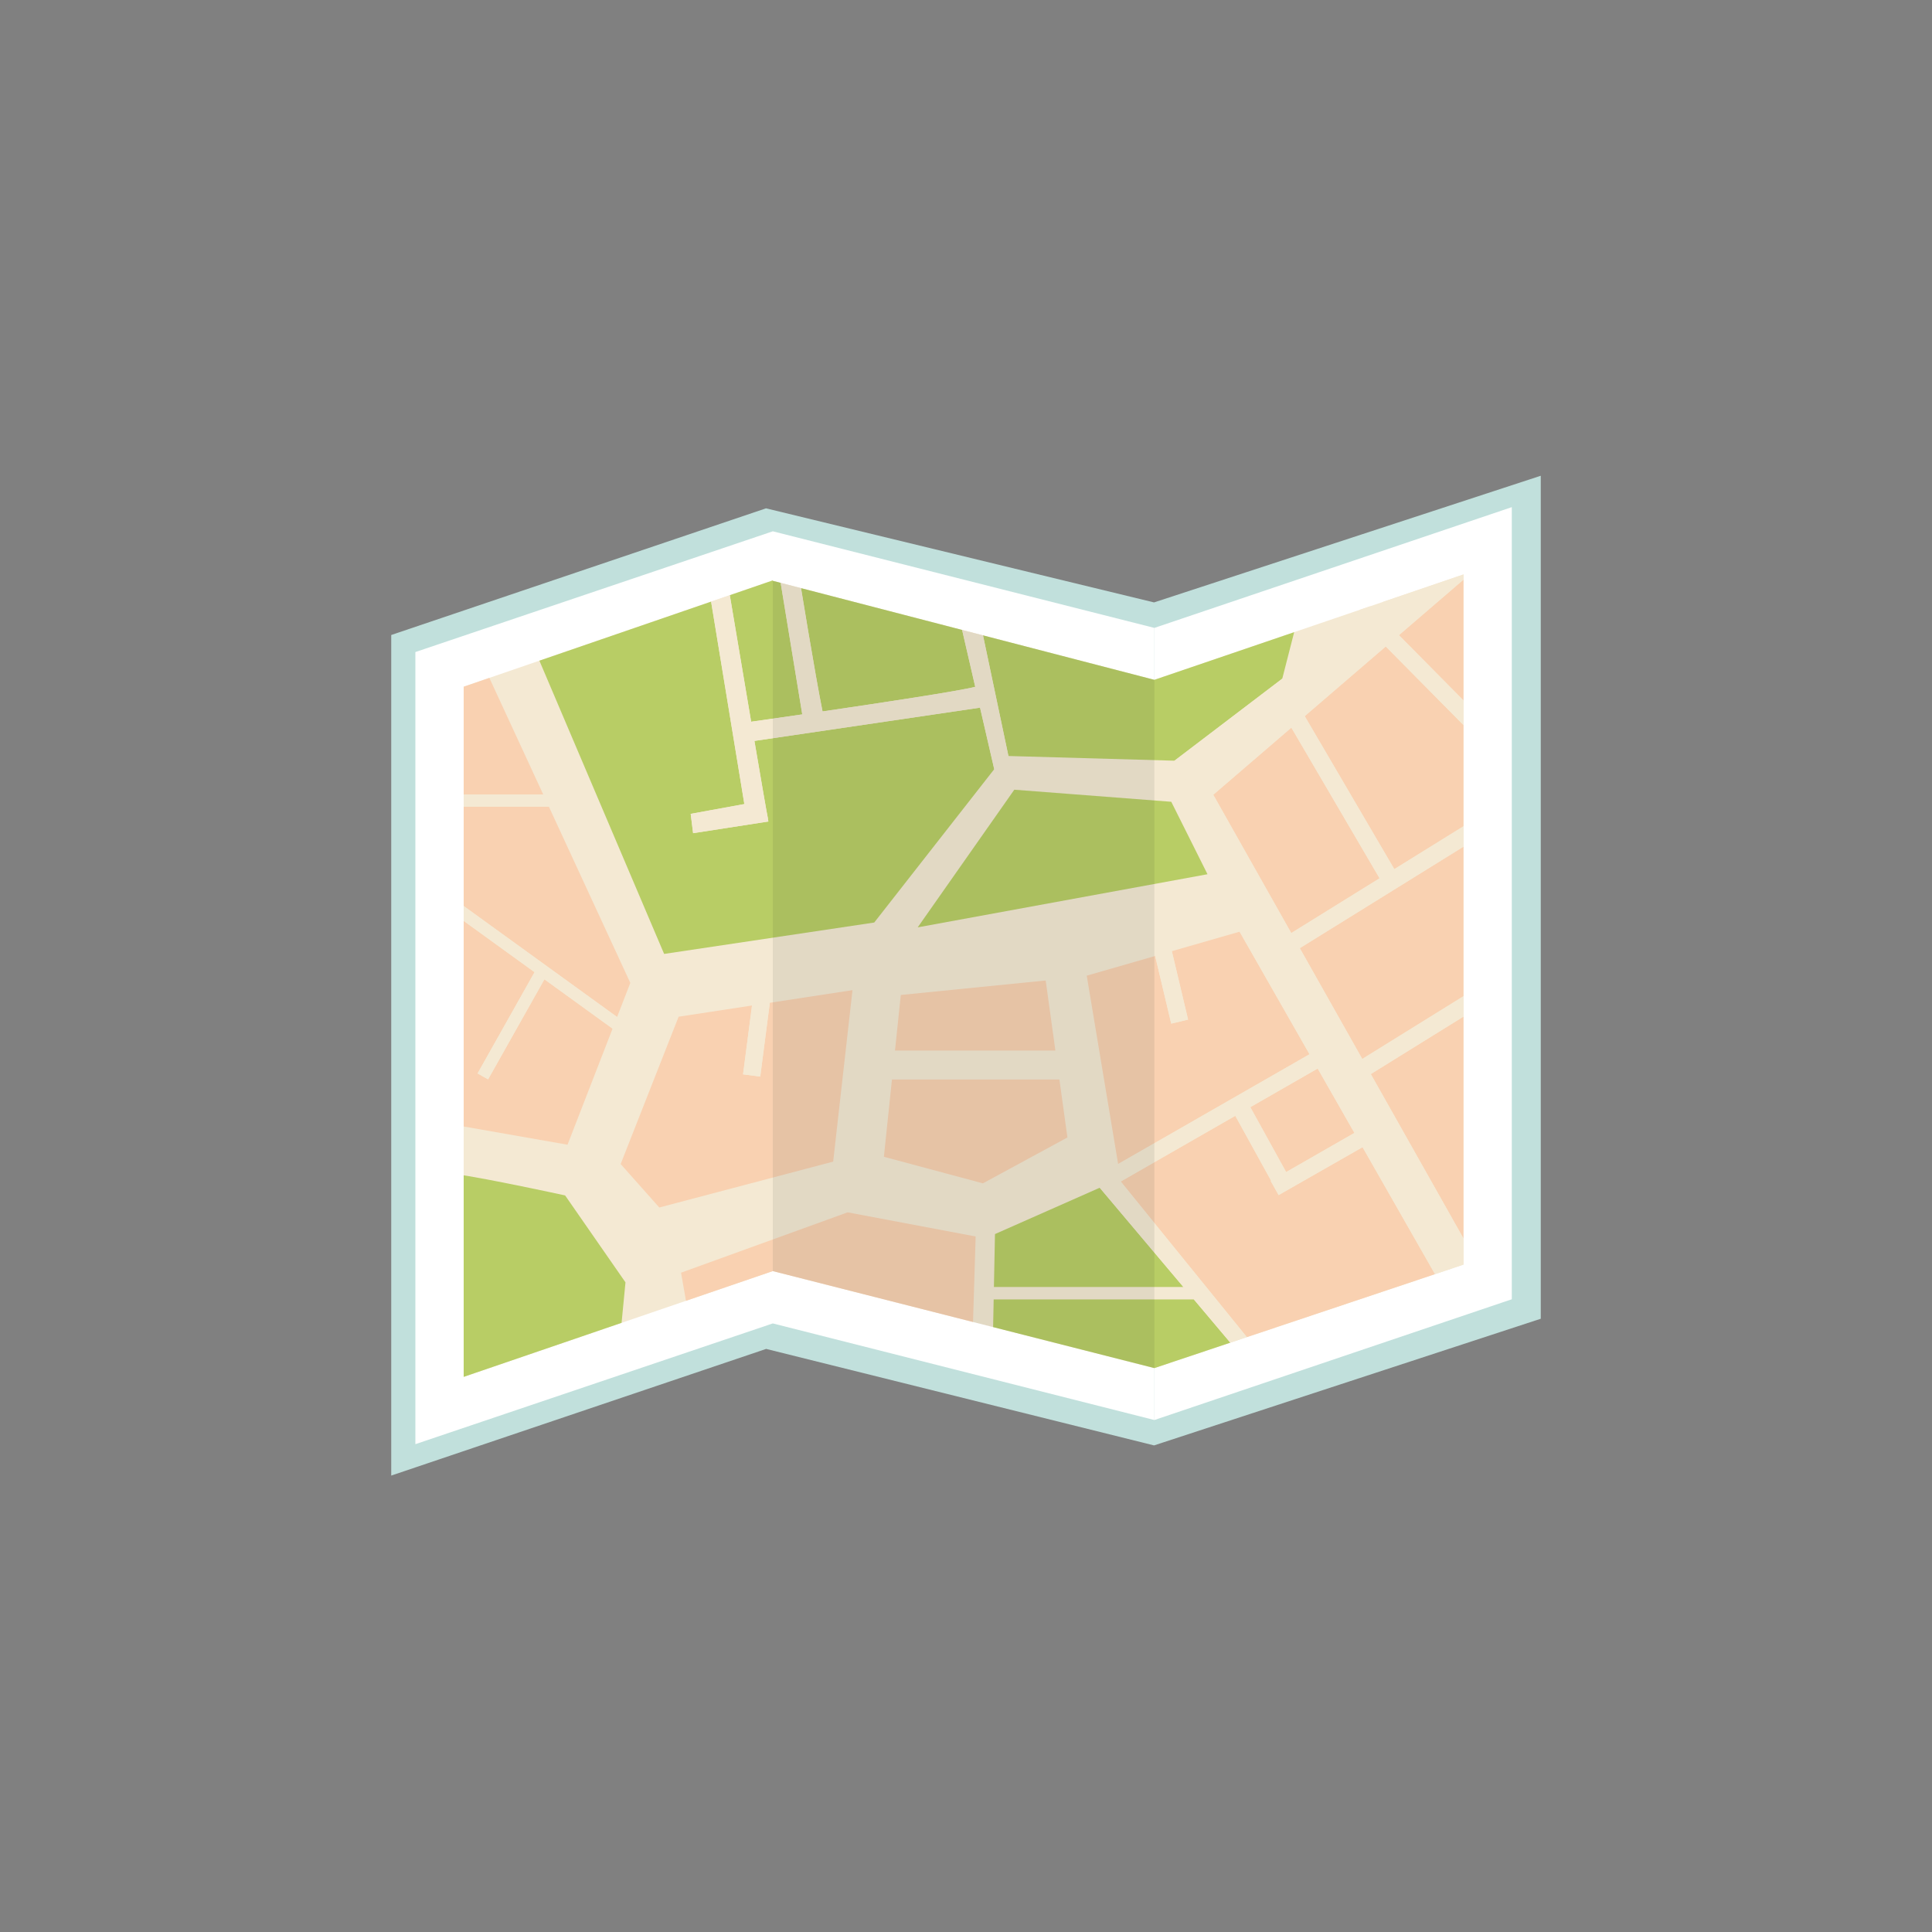 <?xml version="1.0" encoding="utf-8"?>
<!-- Generator: Adobe Illustrator 16.0.0, SVG Export Plug-In . SVG Version: 6.00 Build 0)  -->
<!DOCTYPE svg PUBLIC "-//W3C//DTD SVG 1.1//EN" "http://www.w3.org/Graphics/SVG/1.1/DTD/svg11.dtd">
<svg version="1.1" xmlns="http://www.w3.org/2000/svg" xmlns:xlink="http://www.w3.org/1999/xlink" x="0px" y="0px" width="800px"
	 height="800px" viewBox="0 0 800 800" enable-background="new 0 0 800 800" xml:space="preserve">
<rect x="0" y="0" width="800" height="800" fill="#808080" stroke="none"/>
<g id="Background">
	<g>
		<polygon fill="#C1E0DC" points="477.863,249.447 317.189,210.49 162,262.938 162,611.004 317.248,558.556 477.863,598.512 
			638,546.063 638,196.999 		"/>
	</g>
</g>
<g id="Objects">
	<g>
		<g>
			<g>
				<polygon fill="#FFFFFF" points="320,548 172,598 172,270 320,220 				"/>
				<polygon fill="#FFFFFF" points="626,538 478,588 478,260 626,210 				"/>
				<polygon fill="#FFFFFF" points="478,588 320,548 320,220 478,260 				"/>
				<g>
					<defs>
						<polygon id="XMLID_1_" points="478,281.5 320,240.5 320,240.333 192,284.354 192,570.133 320,526.333 320,526.334 478,566.5 
							606,523.646 606,237.867 						"/>
					</defs>
					<use xlink:href="#XMLID_1_"  overflow="visible" fill="#F4E9D3"/>
					<clipPath id="XMLID_3_">
						<use xlink:href="#XMLID_1_"  overflow="visible"/>
					</clipPath>
					<g clip-path="url(#XMLID_3_)">
						<path fill="#B8CD65" d="M543,234c0,0-129.651-7.253-214.672-11.077c3.402,21.093,9.261,56.815,12.273,71.663
							c24.776-3.633,56.599-8.453,63.222-10.187l-10.596-45.928l8.077-2.604l16.266,77.176l68.758,1.946l44.631-33.967L543,234z"/>
						<path fill="#B8CD65" d="M312.389,306.795C315.23,323.49,317.624,337.372,318,339l-0.054,0.003
							c0.138,0.727,0.221,1.164,0.221,1.164L287,345l-1-8l22.22-4.062l-14.493-88.243l7.982-1.132c0,0,4.896,29.174,9.329,55.289
							c2.771-0.393,10.843-1.542,21.161-3.041l-12.03-73.251c-37.086-1.625-63.864-2.475-64.169-1.561c-1,3-38,40-38,40l57,134
							l87-13l49.691-63.495l-5.878-25.478L312.389,306.795z"/>
						<polygon fill="#F9D1B1" points="200,275 171,277 172.946,329 224.955,329 						"/>
						<polygon fill="#F9D1B1" points="253.652,425.936 225.426,405.512 202.108,446.941 197.751,444.489 221.349,402.562 
							182.077,374.146 187.439,371.854 255.521,421.117 261,407 227.265,334 173.134,334 178,464 235,474 						"/>
						<path fill="#B8CD65" d="M185,486c0,0,7,108,10,107s61-31,61-31l3-31l-25-36C234,495,188,485,185,486z"/>
						<polygon fill="#F9D1B1" points="282,527 285,544 402,577 404,512 351,502 						"/>
						<path fill="#B8CD65" d="M494.3,538h-82.84L411,561l115,35l11.986-4.655c-2.786-3.523-5.555-7.062-8.29-10.625
							c-5.619-7.32-11.202-14.677-16.887-21.951L512,559L494.3,538z"/>
						<polygon fill="#B8CD65" points="455.373,491.815 412,511 411.56,533 490.086,533 						"/>
						<polygon fill="#F9D1B1" points="517.73,458.453 532.561,485.334 560.837,469.115 545.622,442.451 						"/>
						<polygon fill="#F9D1B1" points="579.265,263 637.936,322.328 638.928,321.713 644,202 601.799,231.013 613,234 						"/>
						<polygon fill="#F9D1B1" points="538.213,392.622 564.086,438.496 635.865,393.979 638.447,333.052 636.855,331.443 						"/>
						<polygon fill="#F9D1B1" points="631.68,326.208 573.809,267.69 540.251,296.539 577.356,359.9 						"/>
						<polygon fill="#F9D1B1" points="513.293,385.792 485.236,393.864 491.961,422.198 484.979,423.855 478.331,395.85 450,404 
							463,481.998 542.251,436.542 						"/>
						<path fill="#F9D1B1" d="M614,527l-15,9l-34.796-60.982l-34.754,19.836l-3.283-5.853l0.169-0.097l-14.831-26.88l-47.442,27.219
							L519,557l-1.502,0.43c5.316,6.799,10.626,13.604,16.033,20.331c3.135,3.9,6.301,7.776,9.498,11.626L629,556l6.498-153.349
							l-67.884,42.102L614,527z"/>
						<polygon fill="#F9D1B1" points="534.719,301.294 502.384,329.091 534.685,386.365 571.255,363.684 						"/>
						<polygon fill="#F4E9D3" points="240,334 240,329 224.955,329 172.946,329 153,329 150,334 173.134,334 227.265,334 						"/>
						<polygon fill="#F4E9D3" points="182.077,374.146 221.349,402.562 197.751,444.489 202.108,446.941 225.426,405.512 
							253.652,425.936 254.992,426.905 257.923,422.854 255.521,421.117 187.439,371.854 						"/>
						<path fill="#F4E9D3" d="M671.123,372.111l-35.258,21.867l-71.779,44.518l-25.873-45.875l98.643-61.178l1.592,1.608
							l21.675,21.918l5.104-5.046l-22.113-22.361l3.793-2.353l-3.782-6.1l-4.195,2.602l-0.992,0.615L579.265,263L613,234
							l-11.201-2.987L598,230l-29.311,22.307l-2.609-2.639l-5.104,5.046l1.954,1.976l-31.974,24.333l-44.631,33.967L485,316
							l11.904,13.605L502,366l11.293,19.792l28.958,50.75L463,481.998l-3.285,1.884L459,483l-6,6l2.373,2.815L490.086,533H411.56
							H409l-3,5h5.46h82.84l17.7,21l0.81-0.231l4.688-1.339L519,557l-54.938-67.757l47.442-27.219l14.831,26.88l-0.169,0.097
							l3.283,5.853l34.754-19.836L599,536l15-9l-46.386-82.247l67.884-42.102l39.407-24.44L671.123,372.111z M573.809,267.69
							l57.871,58.518L577.356,359.9l-37.105-63.361L573.809,267.69z M502.384,329.091l32.335-27.797l36.536,62.39l-36.57,22.681
							L502.384,329.091z M532.561,485.334l-14.83-26.881l27.892-16.002l15.215,26.664L532.561,485.334z"/>
						<path fill="#F4E9D3" d="M393.226,238.472l10.596,45.928c-6.623,1.733-38.445,6.554-63.222,10.187
							c-3.012-14.848-8.871-50.569-12.273-71.663c-1.571-9.738-2.618-16.359-2.618-16.359l-7.982,1.132l2.441,14.865l12.03,73.251
							c-10.317,1.499-18.39,2.648-21.161,3.041c-4.432-26.115-9.329-55.289-9.329-55.289l-7.982,1.132l14.493,88.243L286,337l1,8
							l31.167-4.833c0,0-0.083-0.437-0.221-1.164L318,339c-0.376-1.628-2.77-15.51-5.611-32.205l93.425-13.768l5.878,25.478
							l2.116,9.171l5.021,0.993L420,327l0.518,0.04l-2.949-13.996l-16.266-77.176L393.226,238.472z"/>
						<polygon fill="#F9D1B1" points="353,410 318.774,415.229 314.796,445.795 307.681,444.87 311.39,416.357 281,421 257,482 
							273,500 345,481 						"/>
						<polygon fill="#B8CD65" points="418.829,328.669 380,384 500,362 485,332 420.518,327.04 420,327 						"/>
						<polygon fill="#F9D1B1" points="373,412 370.597,435 437.016,435 433,406 						"/>
						<polygon fill="#F9D1B1" points="366,479 407,490 442,471 438.677,447 369.343,447 						"/>
						<path fill="#F4E9D3" d="M491.961,422.198l-6.725-28.334l-2.57-10.83c-1.892,1.548-4.091,2.687-6.584,3.339l2.249,9.477
							l6.647,28.006L491.961,422.198z"/>
						<path fill="#F4E9D3" d="M314.796,445.795l3.978-30.566l1.216-9.348c-2.318,0.775-4.776,1.061-7.339,0.786l-1.261,9.69
							l-3.709,28.513L314.796,445.795z"/>
					</g>
				</g>
				<polygon opacity="0.08" fill="#0D2424" points="320,526.334 320,240.5 478,281.5 478,566.5 				"/>
			</g>
		</g>
	</g>
</g>
</svg>
